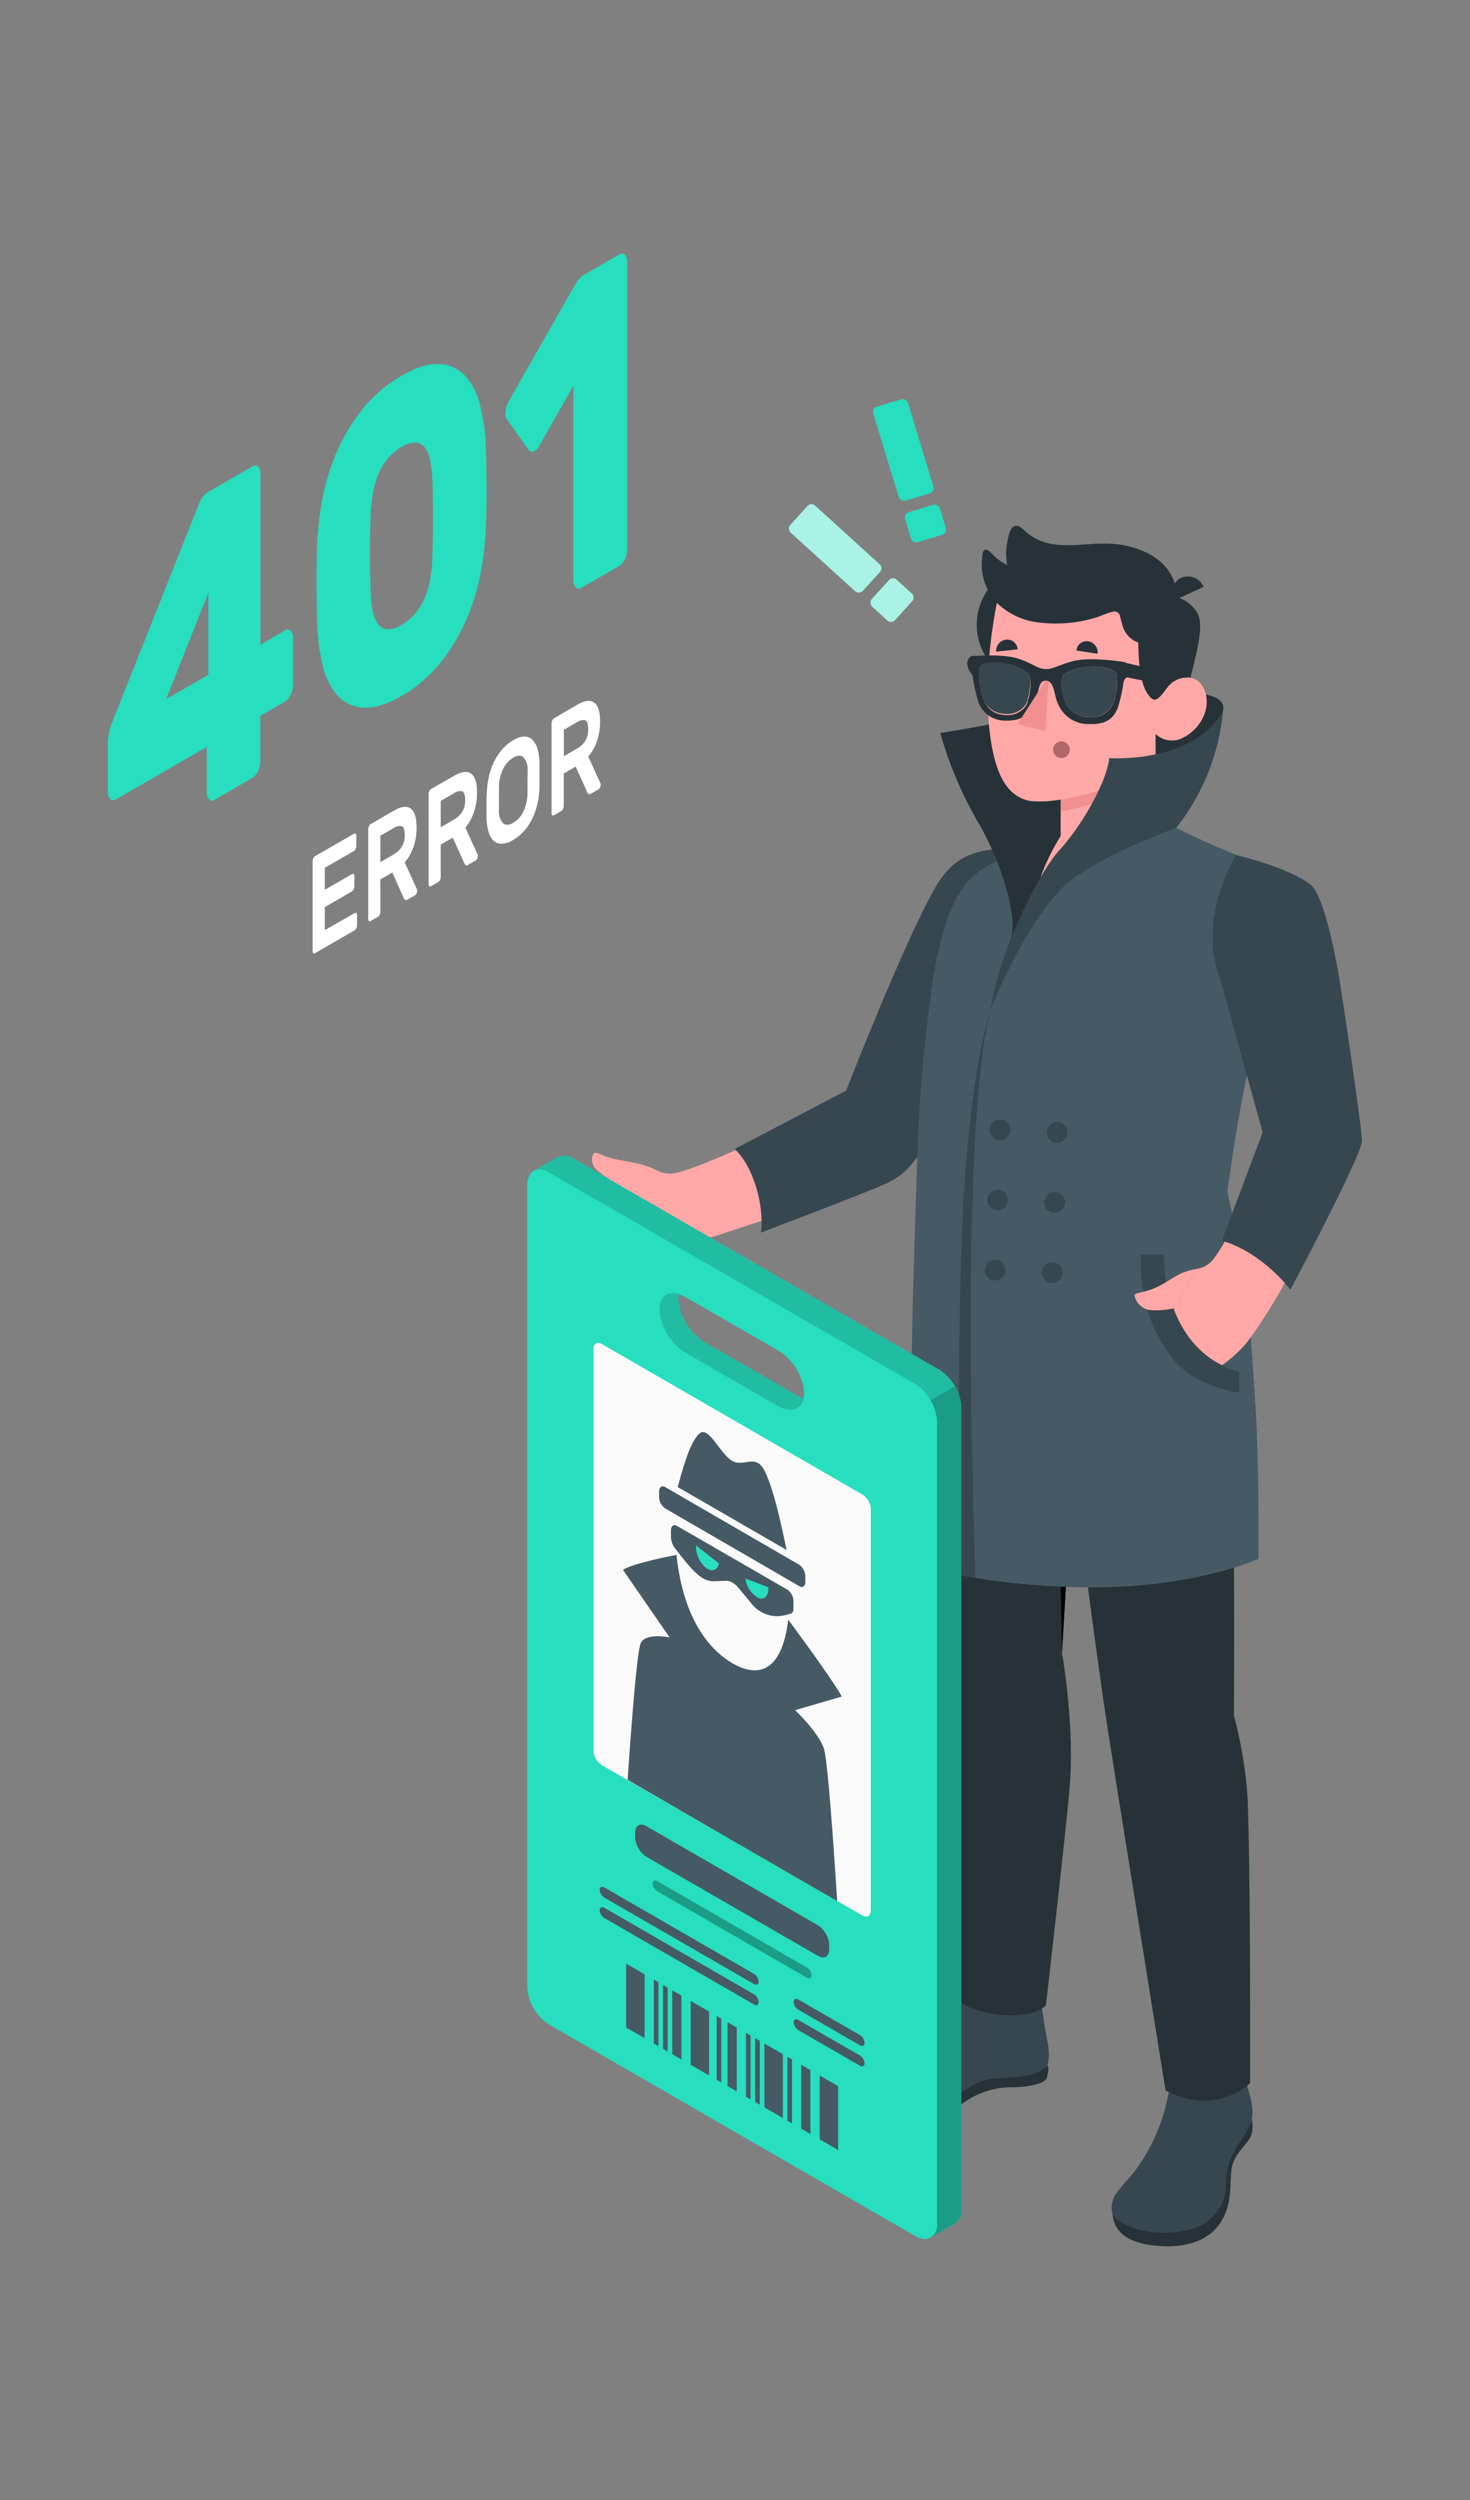 <svg xmlns="http://www.w3.org/2000/svg" viewBox="0 0 263 447"><rect x="0" y="0" width="263" height="447" fill="#808080" stroke="none"/><defs><style>.cls-1{fill:#ffa8a7;}.cls-2{fill:#37474f;}.cls-3{fill:#263238;}.cls-4{fill:#455a64;}.cls-5{fill:#f28f8f;}.cls-6{fill:#b16668;}.cls-7{fill:#27debf;}.cls-8{opacity:0.6;}.cls-9{fill:#fff;}.cls-10{opacity:0.15;}.cls-11{opacity:0.3;}.cls-12{fill:#fafafa;}.cls-13{fill:none;}</style></defs><g id="Capa_2" data-name="Capa 2"><g id="_401_Error" data-name="401 Error"><g id="Character"><g id="Character-2" data-name="Character"><g id="Arm"><path class="cls-1" d="M163.34,170c-4.54,10.15-8.34,20.93-11.69,25.33-6.83,4.18-24.1,12.76-30.64,14.38a5,5,0,0,1-3.42-.41c-2.8-1.41-4.85-1.46-7.71-2.09-2.23-.5-3.26-1.43-3.62-1s-.82,1.8.66,3.13a23.34,23.34,0,0,0,3.65,2.42,20.33,20.33,0,0,1-9,1.17c-5.91-.85-8.31,2.22-3.72,8,1.65,2.08,7.53,5,18.52,2.79A97.39,97.39,0,0,0,128,221c10.39-3.48,22-7,29-10a16.68,16.68,0,0,0,6.5-5.71c7.69-12.85,13.56-22.35,17.89-32l-.65-20.61C169.9,152.19,167.14,161.48,163.34,170Z"/><path class="cls-2" d="M151.38,195s10.73-27.47,16.09-36.54c3.73-6.31,8.21-6.81,15.92-6.85,5,8.2-1.41,22.2-1.41,22.2s-9,18.44-15.48,29.32c-4.23,7.1-5.56,7.58-11.58,10s-18.76,7.25-18.76,7.25c.59-4.86-1.39-11.92-4.73-14.94Z"/></g><path class="cls-3" d="M199,395.54c.14,1.31.32,5,7,5.9s10.86-1.29,12.64-4.49,1.37-5.83,1.65-8.79,2.74-4.56,3.45-6.09c1-2.25-.48-5.75-.48-5.75Z"/><path class="cls-3" d="M150.33,374.06a4,4,0,0,0,.44,3.23,13.94,13.94,0,0,0,10.68,2.86,25.65,25.65,0,0,0,11.31-4.44,14.86,14.86,0,0,1,8.72-2.51c3.21-.11,5.56-.82,5.8-1.66.43-1.48.42-2.42-.28-2.37Z"/><path class="cls-1" d="M221.68,371.16c-.84,6.07-12.63,5.58-11.67.73l-2.1-14.76,13.34.42Z"/><path class="cls-2" d="M199.46,392.51a39.28,39.28,0,0,1,3.06-3.66,33,33,0,0,0,6.94-17.68c0-.36.07-1.06.42-1.27s.72.09,1.1.25h0v0a6.84,6.84,0,0,0,2.06.54c2.36.27,5-.3,5.57-.22s.6,1.49.56,3c.84-.53,1.11-1.58,1.87-2.2.4-.33.58-.34.58-.89,0-.35,0-.67,0-1,.61-.18,1.12,2.15,1.62,3.92.57,2.06,1.29,4.37.48,6.46a17.36,17.36,0,0,1-1.88,3.22,13.47,13.47,0,0,0-2.42,5.9c-.09.93,0,1.88-.15,2.81a8.23,8.23,0,0,1-5.82,6.77c-4.06,1.27-10.16,1.07-13.75-1.77C198.44,395.7,198.87,393.6,199.46,392.51Z"/><path class="cls-1" d="M184.28,359.11c-3.23,2.51-7.12,4-11.1,2.17l-.93-24.83,13.38,2.4Z"/><path class="cls-2" d="M153,369.78c.89-.29,1.77-.6,2.63-.95a47.92,47.92,0,0,0,7-3.48c1-.59,2-1.22,2.89-1.88s1.91-1.45,2.84-2.22a9.82,9.82,0,0,0,1.36-1.45,14.86,14.86,0,0,0,2-3.24,1.16,1.16,0,0,1,.5-.66,1,1,0,0,1,.94.19,4.49,4.49,0,0,0,.73.5l.79.32a8.82,8.82,0,0,0,2.62.64c3.39.31,3.5-.37,3.65.72a9,9,0,0,1,0,1.22c1.79-.29,3.2-.87,3.27-1.55l.22-2.16c1.78-.16,1.9,3,2.48,6.6.48,2.9,1.17,5,.38,7.13-2.7,2.35-7.45,1.78-10.15,2.22-3.83.64-5.62,3.47-10.94,5.31-8.58,3-14-.45-15.6-2C149.58,373.19,149.37,370.94,153,369.78Z"/><path class="cls-3" d="M217.91,214.08c.68,10.52,1.92,26,2.35,38.14.8,22.88.49,54.46.49,54.46a79.05,79.05,0,0,1,2.46,14.66c.55,14.62.45,51.11.45,51.11s-6.06,6.1-15.13,1.31c0,0-8-49.69-10.27-64.1-2.15-13.74-6.33-46.73-6.33-46.73L190,295.5s2.22,12.54,1.43,23.32c-.49,6.69-4.31,39.75-4.31,39.75-3.49,3.27-13.64,1.49-15.86-1.11,0,0-3.56-53.45-3.95-60.5-.86-15.27-3.13-65.73-2-74.57S217.91,214.08,217.91,214.08Z"/><path d="M191.93,262.93l-2.66-17.6S182,243.94,176.62,240c0,0,2.08,4.7,10.16,8.06l2.62,16.39L190,295.5Z"/><path class="cls-4" d="M163.52,225.6c.74-23,.69-29.21,2.77-45.93s5.36-21.27,9.19-24.11c2.47-1.84,14.32-6.6,14.32-6.6l0,4.21c8.07-.84,17-5.89,17-5.89l3.66.75c8.29,4.23,19.87,8.15,21.29,10.31,0,0-3.65,17.68-6.52,25.86-3,8.55-5.64,28.9-5.64,28.9,4,17.87,4.08,24.19,5,37.91.74,11,.56,27.7.56,27.7s-12.37,5.75-33.21,5.06-29.16-4.72-29.16-4.72S162.8,247.74,163.52,225.6Z"/><path class="cls-2" d="M177.19,180.64s-3.54,9.89-4.88,35.36c-1.08,20.6-.75,53.72-.59,65.62.87.18,1.81.35,2.82.52C173.86,263.23,172.07,201.12,177.19,180.64Z"/><circle class="cls-2" cx="178.9" cy="202.02" r="1.85"/><circle class="cls-2" cx="189.13" cy="202.48" r="1.85"/><circle class="cls-2" cx="178.47" cy="214.56" r="1.85"/><path class="cls-2" d="M190.55,215a1.86,1.86,0,1,1-1.85-1.86A1.85,1.85,0,0,1,190.55,215Z"/><circle class="cls-2" cx="178.04" cy="227.1" r="1.85"/><path class="cls-2" d="M190.12,227.56a1.86,1.86,0,1,1-1.85-1.86A1.85,1.85,0,0,1,190.12,227.56Z"/><path class="cls-3" d="M180.74,168.1c1.58-3.78-1.6-13.93-5.6-20.82a70,70,0,0,1-6.92-16.22s9.53-1.44,19.82-3.85,32.39-6.15,30.74,0-11,16.83-18.88,22S180.74,168.1,180.74,168.1Z"/><path class="cls-3" d="M209.19,106.4s.24,0,.62.13a2.87,2.87,0,0,1,1.53-3.23,3.09,3.09,0,0,1,4,1.63l-4.34,2a6.08,6.08,0,0,1,3.3,2.82c1.19,2.44-.38,7.65-2,14.08a92,92,0,0,1-3.5,11.91c-.72,1.87-2,1.93-2,1.93v-6.42l-2.37-7.07a46.54,46.54,0,0,1-1.14-6.72c-.49-4.91.55-6.93.55-6.93Z"/><path class="cls-3" d="M185.6,100.89a10.82,10.82,0,1,1-10.85,10.78A10.82,10.82,0,0,1,185.6,100.89Z"/><path class="cls-1" d="M206,124.85c1.29,1.11,2.53-2,3.78-2.9,1.44-1.07,4.75-1.6,5.82,1.7,1.22,3.73-1.58,7.08-3.71,8.13a4.25,4.25,0,0,1-5.14-.55v16.05c-3.92,2.85-16.38,8.42-20.53,9.44a37.85,37.85,0,0,1,3.54-7.22l0-6.55a19.54,19.54,0,0,1-5.3.28c-3.5-.55-5.38-3.44-6.43-7.23-1.68-6.1-2-16.33.31-28.16,3.92-3,17.19-2.54,25.42,2.67C203.23,121,204.76,123.74,206,124.85Z"/><path class="cls-5" d="M189.83,143s7.82-1.55,10.56-3a9,9,0,0,0,3.79-3.72,12.37,12.37,0,0,1-2.16,4.4c-2,2.55-12.2,4.4-12.2,4.4Z"/><path class="cls-3" d="M173.05,118.74a3.17,3.17,0,0,0,.72,1.68,1.52,1.52,0,0,1,.28.6,29.77,29.77,0,0,0,1,4.52,5,5,0,0,0,4.78,3.3,6.56,6.56,0,0,0,1.65-.11l.13,0a5,5,0,0,0,1.35-.49.25.25,0,0,1,.08-.05l.12-.07.14-.11a.43.43,0,0,0,.13-.09,1,1,0,0,0,.16-.12l.14-.12.27-.26a6.22,6.22,0,0,0,1.1-1.69c.74-1.56.59-3.77,1.75-4l.14,0h.15c1.57.06,1.34,2.45,2.18,4.18a5.86,5.86,0,0,0,5.65,3.55h.44a2.07,2.07,0,0,0,.35,0,4.77,4.77,0,0,0,.81-.09l.26-.06a1,1,0,0,0,.25-.06l.15,0a4.73,4.73,0,0,0,.93-.42l.32-.2a3.89,3.89,0,0,0,.53-.46A4.83,4.83,0,0,0,200,126.5a28,28,0,0,0,1-4.44,1.67,1.67,0,0,1,.27-.65,3.12,3.12,0,0,0,.79-1.59,1.39,1.39,0,0,0-.92-1.44l-.83-.13c-2.67-.37-6.15-.59-8.25-.06-2.64.66-3.57,1.49-5,1.44s-2.23-.95-4.7-1.81c-2-.69-5.23-.72-7.72-.54l-.78,0C173.48,117.38,173,118,173.05,118.74Zm17.19,2a2.47,2.47,0,0,1,.76-.59l.14-.07.07,0,.38-.17.34-.13a10.79,10.79,0,0,1,1.13-.33c.14,0,.29-.07.45-.09.37-.07.76-.13,1.15-.17h.27c2.52-.15,4.09.47,4.64,1s.27,2.88,0,4c0,0,0,.06,0,.09a.29.29,0,0,1,0,.09c0,.14-.07.31-.12.47s0,.2-.08.3h0c-.06.16-.12.33-.19.49a.87.87,0,0,1-.07.17.47.47,0,0,1-.05.1s0,.07-.05.11l-.07.14a5.57,5.57,0,0,1-.2.32,1.12,1.12,0,0,1-.1.16,4,4,0,0,1-3.56,1.61,4.92,4.92,0,0,1-3.7-1.5,5.3,5.3,0,0,1-1.18-2.41C189.89,123,189.74,121.42,190.24,120.71Zm-14.8-1.52a1.74,1.74,0,0,1,.63-.37s0,0,0,0l.27-.1.17,0,.14,0,.09,0h0l.14,0a5,5,0,0,1,.58-.09l.32,0h1a10.45,10.45,0,0,1,1.17.13c1.79.29,3.65,1.17,4.12,1.92s.34,2.27.08,3.59a6.22,6.22,0,0,1-.25.87.25.25,0,0,0,0,.07.42.42,0,0,1,0,.1s0,0,0,.06a.47.47,0,0,1,0,.1l-.1.21-.1.19,0,.06-.08.13-.07.11h0a4,4,0,0,1-3.78,1.64,4.48,4.48,0,0,1-1.89-.5c-1.77-.94-2.18-2.95-2.38-3.88C175.19,122,174.9,119.69,175.44,119.19Z"/><path class="cls-3" d="M201,118.42l11.58,2.72a4.26,4.26,0,0,0-3.42,1.43L201,121Z"/><path class="cls-2" d="M175.44,123.25c.2.93.61,2.94,2.38,3.88a4.48,4.48,0,0,0,1.89.5,4,4,0,0,0,3.78-1.64h0l.07-.11.08-.13,0-.06.1-.19.1-.21a.47.47,0,0,0,0-.1s0-.05,0-.06a.42.42,0,0,0,0-.1.25.25,0,0,1,0-.07,6.22,6.22,0,0,0,.25-.87c.26-1.32.4-2.85-.08-3.59s-2.33-1.63-4.12-1.92a10.45,10.45,0,0,0-1.17-.13h-1l-.32,0a5,5,0,0,0-.58.09l-.14,0h0l-.09,0-.14,0-.17,0-.27.1s0,0,0,0a1.74,1.74,0,0,0-.63.37C174.9,119.69,175.19,122,175.44,123.25Z"/><path class="cls-2" d="M190.17,124.31a5.3,5.3,0,0,0,1.18,2.41,4.92,4.92,0,0,0,3.7,1.5,4,4,0,0,0,3.56-1.61,1.12,1.12,0,0,0,.1-.16,5.57,5.57,0,0,0,.2-.32L199,126s0-.07.05-.11a.47.47,0,0,0,.05-.1.87.87,0,0,0,.07-.17c.07-.16.13-.33.19-.49h0c0-.1,0-.2.08-.3s.09-.33.12-.47a.29.29,0,0,0,0-.09s0-.06,0-.09c.26-1.17.58-3.51,0-4s-2.12-1.15-4.64-1h-.27c-.39,0-.78.1-1.15.17-.16,0-.31.06-.45.09a10.79,10.79,0,0,0-1.13.33l-.34.13-.38.17-.07,0-.14.07a2.47,2.47,0,0,0-.76.59C189.74,121.42,189.89,123,190.17,124.31Z"/><path class="cls-3" d="M175.75,99.47c0-.13,0-.26.05-.39a1.23,1.23,0,0,1,.26-.68c.52-.55,1.58.83,1.95,1.15a13.69,13.69,0,0,0,1.13.88,7.67,7.67,0,0,1,1.05.62,11.34,11.34,0,0,1,0-3.94c.16-.86.4-2.86,1.47-3.08.63-.12,1.19.41,1.66.85,4.28,4,9.87,2.15,15,2.32,4.31.14,9.51,1.89,11.46,6.09.89,1.91,1,3.94-.71,5.26-1.14.86-2.25.82-2.89,2.19-.16.33-1.14,4.42-.56,4.37a4.47,4.47,0,0,1-4.8-3.28c-.11-.45-.35-1.26-.45-1.72a1,1,0,0,0-1.23-.74c-1.31.28-2.16.81-3.4,1.15a24.79,24.79,0,0,1-10.86.64,12.8,12.8,0,0,1-6.82-3.66A10.22,10.22,0,0,1,175.75,99.47Z"/><path class="cls-3" d="M192.58,116.31l3.79.58a2,2,0,0,0-1.65-2.23A1.86,1.86,0,0,0,192.58,116.31Z"/><path class="cls-3" d="M178.23,116.52l3.84-.42a1.86,1.86,0,0,0-2.06-1.73A2,2,0,0,0,178.23,116.52Z"/><path class="cls-5" d="M187.56,121.79l-.51,8.94-5-1.3,5-7.74A1.28,1.28,0,0,1,187.56,121.79Z"/><circle class="cls-6" cx="189.91" cy="134.05" r="1.49"/><path class="cls-2" d="M177.19,180.64c1.41-10,8.6-24.53,12.25-28.52,4.44-4.84,8.7-12.75,9-16.58,0,0,14.77,1.14,20.36-8.33A39.36,39.36,0,0,1,210.45,148s-14.61,5.33-20,10.36C183.08,165.37,177.19,180.64,177.19,180.64Z"/><path class="cls-1" d="M242.42,201.21C236.74,170,238.57,162.5,231,157.47a41,41,0,0,0-7.54-3.53c-2.76,3.33-6.44,11-2.28,22.29,0,0,4,17.62,6,26.57-2.44,7.82-6.32,17.18-10,22.22a4.75,4.75,0,0,1-3.14,1.87l-3.9,7a18,18,0,0,1-1.66,1.54,13.47,13.47,0,0,0,7.93,10.3c1.91-1.44,4.47-3,6.74-5.78A90.57,90.57,0,0,0,230,229.11c3.85-6.85,8.1-14,10.6-19.76C242.49,205.05,242.79,203.22,242.42,201.21Z"/><path class="cls-2" d="M208.21,224.35c0,7,3,18.09,13.52,20.92V249s-8-.77-12.31-6.63-5.37-11.41-5.37-18.05Z"/><path class="cls-1" d="M206.69,230.26c2.84-1.25,3.95-2.84,7.37-3.37l-3.9,7a15,15,0,0,1-4,.38,3.28,3.28,0,0,1-3.17-2.61C202.9,231.08,204.47,231.24,206.69,230.26Z"/><path class="cls-2" d="M221.16,152.89c6.57,1.57,11.34,3.7,13.37,5.32s4.05,10.55,5,16.23,4.05,27,4.16,29.43-12.82,26.74-12.82,26.74S226,224,218.6,221.83l7.31-19.35-7.71-27.84S213.89,165.61,221.16,152.89Z"/></g><g id="Exclamation_Marks" data-name="Exclamation Marks"><path class="cls-7" d="M161.93,92.79a1,1,0,0,1,.65-1.21l4.36-1.32a.94.94,0,0,1,.75.08.92.92,0,0,1,.47.57l1.06,3.5a1,1,0,0,1-.08.74.92.92,0,0,1-.57.47l-4.37,1.32a.92.92,0,0,1-.74-.08.89.89,0,0,1-.47-.57Zm-5.7-18.87a1,1,0,0,1,.08-.74.92.92,0,0,1,.57-.47l4.37-1.32a1,1,0,0,1,1.21.65L167,87a.92.92,0,0,1-.08.74,1,1,0,0,1-.57.47L162,89.5a1,1,0,0,1-.74-.08.92.92,0,0,1-.47-.57Z"/><path class="cls-7" d="M156.05,108.48a1,1,0,0,1-.07-1.38l3.07-3.37a.93.93,0,0,1,.67-.32.92.92,0,0,1,.7.25l2.71,2.46a.9.9,0,0,1,.31.67.93.93,0,0,1-.25.71l-3.06,3.37a.91.91,0,0,1-.68.31.94.94,0,0,1-.7-.24ZM141.46,95.23a.93.93,0,0,1-.31-.68.89.89,0,0,1,.24-.7l3.07-3.37a.91.91,0,0,1,.67-.32,1,1,0,0,1,.71.25l11.53,10.48a.92.92,0,0,1,.32.68,1,1,0,0,1-.25.7l-3.07,3.37a1,1,0,0,1-1.37.07Z"/><g class="cls-8"><path class="cls-9" d="M156.05,108.48a1,1,0,0,1-.07-1.38l3.07-3.37a.93.93,0,0,1,.67-.32.92.92,0,0,1,.7.25l2.71,2.46a.9.9,0,0,1,.31.67.93.93,0,0,1-.25.71l-3.06,3.37a.91.91,0,0,1-.68.31.94.94,0,0,1-.7-.24ZM141.46,95.23a.93.93,0,0,1-.31-.68.89.89,0,0,1,.24-.7l3.07-3.37a.91.91,0,0,1,.67-.32,1,1,0,0,1,.71.25l11.53,10.48a.92.92,0,0,1,.32.68,1,1,0,0,1-.25.7l-3.07,3.37a1,1,0,0,1-1.37.07Z"/></g></g></g><g id="ID_Card" data-name="ID Card"><path class="cls-7" d="M168.1,244.93l-65.49-37.78a2.67,2.67,0,0,0-2.74-.29c-.69.36-3,1.67-4.19,2.4a1,1,0,0,0-.18.1,1.32,1.32,0,0,0-.48.4,2.4,2.4,0,0,0-.35.47.25.25,0,0,1-.08.17c0,.15-.1.33-.14.51a4.2,4.2,0,0,0-.11,1V355.23a8.53,8.53,0,0,0,3.9,6.74l65.5,37.82a3.27,3.27,0,0,0,1.34.47,1.57,1.57,0,0,0,.86,0,1.26,1.26,0,0,0,.4-.14c.07,0,.1,0,.18-.07l4.33-2.51A2.67,2.67,0,0,0,172,395V251.72A8.66,8.66,0,0,0,168.1,244.93Zm-28.86,6.46-16.64-9.6a9.89,9.89,0,0,1-4.59-7.61c0-2.74,2.06-3.8,4.59-2.31l2,1.11,14.69,8.48a9.84,9.84,0,0,1,4.15,5.35,6.6,6.6,0,0,1,.43,2.27C143.82,251.82,141.76,252.83,139.24,251.39Z"/><path class="cls-10" d="M168.1,244.93l-65.49-37.78a2.67,2.67,0,0,0-2.74-.29c-.69.36-3,1.67-4.19,2.4a1,1,0,0,0-.18.1,1.32,1.32,0,0,0-.48.4,2.4,2.4,0,0,0-.35.47.25.25,0,0,1-.08.17c0,.15-.1.33-.14.51a4.2,4.2,0,0,0-.11,1V355.23a8.53,8.53,0,0,0,3.9,6.74l65.5,37.82a3.27,3.27,0,0,0,1.34.47,1.57,1.57,0,0,0,.86,0,1.26,1.26,0,0,0,.4-.14c.07,0,.1,0,.18-.07l4.33-2.51A2.67,2.67,0,0,0,172,395V251.72A8.66,8.66,0,0,0,168.1,244.93Zm-28.86,6.46-16.64-9.6a9.89,9.89,0,0,1-4.59-7.61c0-2.74,2.06-3.8,4.59-2.31l2,1.11,14.69,8.48a9.84,9.84,0,0,1,4.15,5.35,6.6,6.6,0,0,1,.43,2.27C143.82,251.82,141.76,252.83,139.24,251.39Z"/><path class="cls-7" d="M166.34,400.12c.07,0,.1,0,.18-.07l4.33-2.51A2.67,2.67,0,0,0,172,395V251.72a7.87,7.87,0,0,0-1.15-3.87l-4.37,2.51a7.85,7.85,0,0,1,1.16,3.86v143.3A2.64,2.64,0,0,1,166.34,400.12Z"/><path class="cls-11" d="M166.34,400.12c.07,0,.1,0,.18-.07l4.33-2.51A2.67,2.67,0,0,0,172,395V251.72a7.87,7.87,0,0,0-1.15-3.87l-4.37,2.51a7.85,7.85,0,0,1,1.16,3.86v143.3A2.64,2.64,0,0,1,166.34,400.12Z"/><path class="cls-7" d="M163.74,247.43,145.3,236.82l-16.6-9.59L98.24,209.65a2.86,2.86,0,0,0-2.56-.39,1,1,0,0,0-.18.1,1.32,1.32,0,0,0-.48.4,2.4,2.4,0,0,0-.35.47.25.25,0,0,1-.08.17c0,.15-.1.33-.14.51a4.2,4.2,0,0,0-.11,1V355.23a8.53,8.53,0,0,0,3.9,6.74l65.5,37.82a3.27,3.27,0,0,0,1.34.47,1.57,1.57,0,0,0,.86,0,1.26,1.26,0,0,0,.4-.14,2.63,2.63,0,0,0,1.3-2.6V254.22A8.77,8.77,0,0,0,163.74,247.43Zm-24.5,4-16.64-9.6a9.89,9.89,0,0,1-4.59-7.61c0-2.74,2.06-3.8,4.59-2.31l2,1.11,14.69,8.48a9.84,9.84,0,0,1,4.15,5.35,6.6,6.6,0,0,1,.43,2.27C143.82,251.82,141.76,252.83,139.24,251.39Z"/><path class="cls-12" d="M154.29,267.22l-46.6-26.9c-.84-.48-1.51-.09-1.51.87V313a3.32,3.32,0,0,0,1.51,2.62l46.6,26.86c.84.48,1.51.09,1.51-.88v-71.8A3.35,3.35,0,0,0,154.29,267.22Z"/><path class="cls-4" d="M140.73,277.13l-19.48-11.25c.67-2.3,2-7.88,3.86-9.54,1.66-1.53,3.69,3.59,5.88,4.85s4.22-1.51,5.88,1.94C138.68,266.89,140.06,274.05,140.73,277.13Z"/><path class="cls-4" d="M143,283.6,119,269.7a2.58,2.58,0,0,1-1.08-2.07v-.93c0-.8.48-1.16,1.08-.82L143,279.78a2.61,2.61,0,0,1,1.08,2.08v.92C144.11,283.58,143.63,284,143,283.6Z"/><path class="cls-4" d="M140.86,284.22l-9.33-5.39-.54-.31-9.87-5.69c-.6-.35-1.08,0-1.08.82V275a3.93,3.93,0,0,0,1.06,2.24c.58.75,2.68,3.65,4.42,4.8a3.94,3.94,0,0,0,2.07.69l2.41-.09a2,2,0,0,1,1,.31h0a4.08,4.08,0,0,1,1,.82l2.41,2.89a5.82,5.82,0,0,0,6.49,2c.57-.09,1.06-.21,1.06-1v-1.39A2.59,2.59,0,0,0,140.86,284.22Z"/><path class="cls-7" d="M137.47,283.8c.08,1.48-.69,2.33-1.77,1.91a4.56,4.56,0,0,1-2.33-3.47Z"/><path class="cls-7" d="M124.51,276.31a5.15,5.15,0,0,0,1.77,4c1.08.84,2.1.48,2.33-.79Z"/><path class="cls-4" d="M142.26,305.77l8.35-2.43c-1.89-3.41-9.58-13.74-9.58-13.74-1.27,10.24-6.09,10.06-10,7.78s-8.77-7.67-10-19.37c0,0-7.69,1.44-9.58,2.67l8.35,12.08s-4.29-.86-5.16,1-2.35,24.47-2.35,24.47L131,329.07l18.78,10.84s-1.49-24.33-2.35-27.18S142.26,305.77,142.26,305.77Z"/><path class="cls-4" d="M146.35,344.24l-30.72-17.73c-1.11-.64-2-.12-2,1.17v.8a4.47,4.47,0,0,0,2,3.5l30.72,17.73c1.11.65,2,.13,2-1.16v-.81A4.49,4.49,0,0,0,146.35,344.24Z"/><path class="cls-4" d="M153.84,363.86l-11-6.34c-.47-.27-.84-.08-.84.43a1.77,1.77,0,0,0,.84,1.39l11,6.35c.47.27.84.08.84-.43A1.8,1.8,0,0,0,153.84,363.86Z"/><path class="cls-4" d="M134.89,352.92l-26.75-15.44c-.47-.27-.85-.08-.85.42a1.8,1.8,0,0,0,.85,1.4l26.75,15.44c.46.27.84.08.84-.42A1.81,1.81,0,0,0,134.89,352.92Z"/><path class="cls-4" d="M153.84,367.51l-11-6.34c-.47-.27-.84-.08-.84.42a1.79,1.79,0,0,0,.84,1.4l11,6.35c.47.27.84.08.84-.43A1.8,1.8,0,0,0,153.84,367.51Z"/><path class="cls-4" d="M134.89,356.57l-26.75-15.45c-.47-.26-.85-.07-.85.43a1.81,1.81,0,0,0,.85,1.4l26.75,15.44c.46.27.84.08.84-.42A1.81,1.81,0,0,0,134.89,356.57Z"/><polygon class="cls-4" points="149.95 372.99 149.95 384.41 146.65 382.51 146.65 371.09 149.95 372.99"/><polygon class="cls-4" points="140.06 367.28 140.06 378.7 136.76 376.8 136.76 365.38 140.06 367.28"/><polygon class="cls-4" points="126.86 359.66 126.86 371.08 123.57 369.18 123.57 357.76 126.86 359.66"/><polygon class="cls-4" points="115.33 353 115.33 364.42 112.03 362.52 112.03 351.1 115.33 353"/><polygon class="cls-4" points="145 370.13 145 381.56 143.35 380.6 143.35 369.18 145 370.13"/><polygon class="cls-4" points="121.92 356.81 121.92 368.23 120.27 367.28 120.27 355.86 121.92 356.81"/><polygon class="cls-4" points="131.81 362.52 131.81 373.94 130.17 372.99 130.17 361.57 131.81 362.52"/><polygon class="cls-4" points="141.71 368.23 141.71 379.65 140.88 379.18 140.88 367.75 141.71 368.23"/><polygon class="cls-4" points="129.04 360.92 129.04 372.34 128.22 371.87 128.22 360.44 129.04 360.92"/><polygon class="cls-4" points="134.29 363.95 134.28 375.37 133.46 374.89 133.46 363.47 134.29 363.95"/><polygon class="cls-4" points="117.8 354.43 117.8 365.85 116.98 365.38 116.98 353.95 117.8 354.43"/><polygon class="cls-4" points="135.94 364.89 135.93 376.31 135.11 375.83 135.11 364.41 135.94 364.89"/><polygon class="cls-4" points="119.45 355.39 119.45 366.81 118.63 366.33 118.63 354.91 119.45 355.39"/><path class="cls-11" d="M144.37,351.79l-26.76-15.44c-.46-.27-.84-.08-.84.42a1.81,1.81,0,0,0,.84,1.4l26.75,15.45c.47.26.85.07.85-.43A1.83,1.83,0,0,0,144.37,351.79Z"/><path class="cls-7" d="M143.73,250c-.42,2-2.28,2.66-4.49,1.39l-16.64-9.6a9.89,9.89,0,0,1-4.59-7.61c0-2.34,1.48-3.45,3.48-2.81a4.45,4.45,0,0,0-.09.93,9.9,9.9,0,0,0,4.59,7.62l16.63,9.59A5.31,5.31,0,0,0,143.73,250Z"/><path class="cls-10" d="M143.73,250c-.42,2-2.28,2.66-4.49,1.39l-16.64-9.6a9.89,9.89,0,0,1-4.59-7.61c0-2.34,1.48-3.45,3.48-2.81a4.45,4.45,0,0,0-.09.93,9.9,9.9,0,0,0,4.59,7.62l16.63,9.59A5.31,5.31,0,0,0,143.73,250Z"/></g><g id="Text"><path class="cls-7" d="M38.41,143a.74.74,0,0,1-1-.07,1.66,1.66,0,0,1-.41-1.27v-8.11l-16.28,9.39a.74.74,0,0,1-1-.07,1.67,1.67,0,0,1-.42-1.27v-8.43a10.45,10.45,0,0,1,.68-3.81L35.47,90.42a7.24,7.24,0,0,1,.85-1.64,3.66,3.66,0,0,1,1.06-.89l7.8-4.51a.76.76,0,0,1,1,.07,1.7,1.7,0,0,1,.42,1.28v30.55L51,112.71a.75.75,0,0,1,1,.07,1.69,1.69,0,0,1,.42,1.27v8.44a4,4,0,0,1-.42,1.75,2.59,2.59,0,0,1-1,1.2L46.58,128v8.11a4,4,0,0,1-.42,1.75,2.57,2.57,0,0,1-1,1.21Zm-1.13-22.33V106l-7.55,19Z"/><path class="cls-7" d="M71.84,67.2q3.89-2.25,6.67-2.1a6.67,6.67,0,0,1,4.62,2,11.67,11.67,0,0,1,2.74,5.3A34.25,34.25,0,0,1,86.93,80q.1,3.36.11,7.1c0,2.5,0,4.85-.11,7.07a52.89,52.89,0,0,1-1.06,8.84,38.06,38.06,0,0,1-2.74,8.46,32.87,32.87,0,0,1-4.62,7.37,24.42,24.42,0,0,1-6.67,5.6q-3.87,2.23-6.66,2.09a6.67,6.67,0,0,1-4.63-2,11.81,11.81,0,0,1-2.74-5.3,35.46,35.46,0,0,1-1.06-7.62c-.06-2.14-.1-4.45-.1-6.94s0-4.9.1-7.22a55.06,55.06,0,0,1,1.06-8.85,39.31,39.31,0,0,1,2.74-8.46,33.5,33.5,0,0,1,4.63-7.37A24.49,24.49,0,0,1,71.84,67.2Zm5.53,32.13q.21-6.89,0-13.37A28.67,28.67,0,0,0,77,82.52a6.17,6.17,0,0,0-.91-2.38,2.26,2.26,0,0,0-1.65-1,4.5,4.5,0,0,0-2.59.77,9.1,9.1,0,0,0-2.58,2.21A11.29,11.29,0,0,0,67.61,85a16.36,16.36,0,0,0-.93,3.44,27.91,27.91,0,0,0-.37,3.87q-.25,6.75,0,13.36a22.65,22.65,0,0,0,.34,3.47,5.66,5.66,0,0,0,.93,2.36,2.35,2.35,0,0,0,1.68,1,4.45,4.45,0,0,0,2.58-.77,9,9,0,0,0,2.59-2.21,11.88,11.88,0,0,0,1.68-2.92,15.68,15.68,0,0,0,.93-3.44A29.35,29.35,0,0,0,77.37,99.33Z"/><path class="cls-7" d="M90.7,75a2.06,2.06,0,0,1-.25-1.44A4.43,4.43,0,0,1,91,71.8l11.11-19.54,1-1.7a4,4,0,0,1,1.37-1.42l6.31-3.64a.74.74,0,0,1,1,.07,1.71,1.71,0,0,1,.41,1.27V98.23a4.11,4.11,0,0,1-.41,1.75,2.63,2.63,0,0,1-1,1.21L104,105.1a.77.77,0,0,1-1-.08,1.7,1.7,0,0,1-.41-1.27V69L96.49,79.7a2.12,2.12,0,0,1-1,1,.73.73,0,0,1-.93-.3Z"/><path class="cls-9" d="M63.44,163.26a.24.24,0,0,1,.31,0,.5.5,0,0,1,.13.39v1.77a1.19,1.19,0,0,1-.13.54.87.87,0,0,1-.31.38l-7.07,4.08a.24.24,0,0,1-.31,0,.5.5,0,0,1-.13-.39V154a1.26,1.26,0,0,1,.13-.55.84.84,0,0,1,.31-.37l6.94-4a.24.24,0,0,1,.31,0,.52.52,0,0,1,.13.4v1.76a1.26,1.26,0,0,1-.13.55.84.84,0,0,1-.31.37l-5.2,3v3.94l4.85-2.8a.24.24,0,0,1,.31,0,.58.58,0,0,1,.13.4v1.76a1.38,1.38,0,0,1-.13.55.79.79,0,0,1-.31.37l-4.85,2.81v4.12Z"/><path class="cls-9" d="M70.47,144.94c1.34-.78,2.37-.89,3.06-.33s1,1.68,1,3.39a10.49,10.49,0,0,1-.54,3.4,8.37,8.37,0,0,1-1.59,2.81l2.23,4.85a.7.7,0,0,1,0,.25,1,1,0,0,1-.11.44.67.67,0,0,1-.25.31l-1.37.79c-.21.12-.37.13-.47,0a.77.77,0,0,1-.22-.31L70.2,156l-2.15,1.24V163a1.19,1.19,0,0,1-.13.54.8.8,0,0,1-.3.38l-1.31.75a.23.23,0,0,1-.3,0,.52.52,0,0,1-.13-.4v-16a1.23,1.23,0,0,1,.13-.55.77.77,0,0,1,.3-.37Zm-2.42,9.21,2.34-1.35a4.42,4.42,0,0,0,1.47-1.34,4,4,0,0,0,.55-2.21c0-.92-.19-1.44-.55-1.54a2,2,0,0,0-1.47.37l-2.34,1.35Z"/><path class="cls-9" d="M81.27,138.7c1.35-.78,2.37-.89,3.07-.33s1,1.69,1,3.39a10.49,10.49,0,0,1-.54,3.4A8.67,8.67,0,0,1,83.26,148l2.22,4.85a.69.69,0,0,1,0,.24,1.06,1.06,0,0,1-.11.45.64.64,0,0,1-.25.3l-1.37.79c-.21.13-.37.14-.47,0a.77.77,0,0,1-.22-.31L81,149.78,78.85,151v5.78a1.4,1.4,0,0,1-.12.55.84.84,0,0,1-.31.37l-1.31.75a.22.22,0,0,1-.3,0,.5.5,0,0,1-.13-.39V142a1.19,1.19,0,0,1,.13-.54.75.75,0,0,1,.3-.38Zm-2.42,9.21,2.34-1.35a4.42,4.42,0,0,0,1.47-1.34,3.91,3.91,0,0,0,.55-2.2c0-.93-.19-1.44-.55-1.55a2,2,0,0,0-1.47.38l-2.34,1.35Z"/><path class="cls-9" d="M87.09,141.82a15.76,15.76,0,0,1,.35-2.82,11.87,11.87,0,0,1,.88-2.64,10,10,0,0,1,1.45-2.28,7.81,7.81,0,0,1,2.06-1.73,4.15,4.15,0,0,1,2-.66,2.07,2.07,0,0,1,1.45.61,3.75,3.75,0,0,1,.89,1.62,9.91,9.91,0,0,1,.35,2.42c0,.31,0,.66,0,1v2.36c0,.38,0,.74,0,1.06a17,17,0,0,1-.34,2.82,12.79,12.79,0,0,1-.88,2.64,10.35,10.35,0,0,1-1.46,2.27,7.86,7.86,0,0,1-2.06,1.7,4,4,0,0,1-2.06.67,2,2,0,0,1-1.45-.58,3.62,3.62,0,0,1-.88-1.63,10.13,10.13,0,0,1-.35-2.42c0-.31,0-.65,0-1s0-.77,0-1.17,0-.8,0-1.19S87.08,142.14,87.09,141.82Zm7.31-4.1a3.25,3.25,0,0,0-.75-2.33c-.46-.39-1.07-.37-1.82.07a4.64,4.64,0,0,0-1.81,2,7.58,7.58,0,0,0-.75,3.2c0,.64,0,1.34,0,2.11s0,1.46,0,2.08A3.1,3.1,0,0,0,90,147.2c.46.38,1.06.36,1.81-.08a4.65,4.65,0,0,0,1.82-2,7.84,7.84,0,0,0,.75-3.19c0-.64,0-1.35,0-2.12S94.42,138.34,94.4,137.72Z"/><path class="cls-9" d="M103.29,126c1.35-.78,2.37-.89,3.07-.33s1,1.68,1,3.39a10.49,10.49,0,0,1-.54,3.4,8.18,8.18,0,0,1-1.58,2.81l2.22,4.85a.7.7,0,0,1,0,.25,1.17,1.17,0,0,1-.1.44.74.74,0,0,1-.25.31l-1.38.79c-.21.12-.37.13-.47,0a.89.89,0,0,1-.22-.31L103,137.06l-2.14,1.24v5.79a1.34,1.34,0,0,1-.13.54.87.87,0,0,1-.31.38l-1.31.75a.23.23,0,0,1-.3,0,.52.52,0,0,1-.13-.4v-16a1.23,1.23,0,0,1,.13-.55.83.83,0,0,1,.3-.37Zm-2.41,9.21,2.33-1.35a4.24,4.24,0,0,0,1.47-1.34,3.89,3.89,0,0,0,.55-2.21c0-.92-.18-1.44-.55-1.54a2.06,2.06,0,0,0-1.47.37l-2.33,1.35Z"/></g><rect class="cls-13" width="263" height="447"/></g></g></svg>
